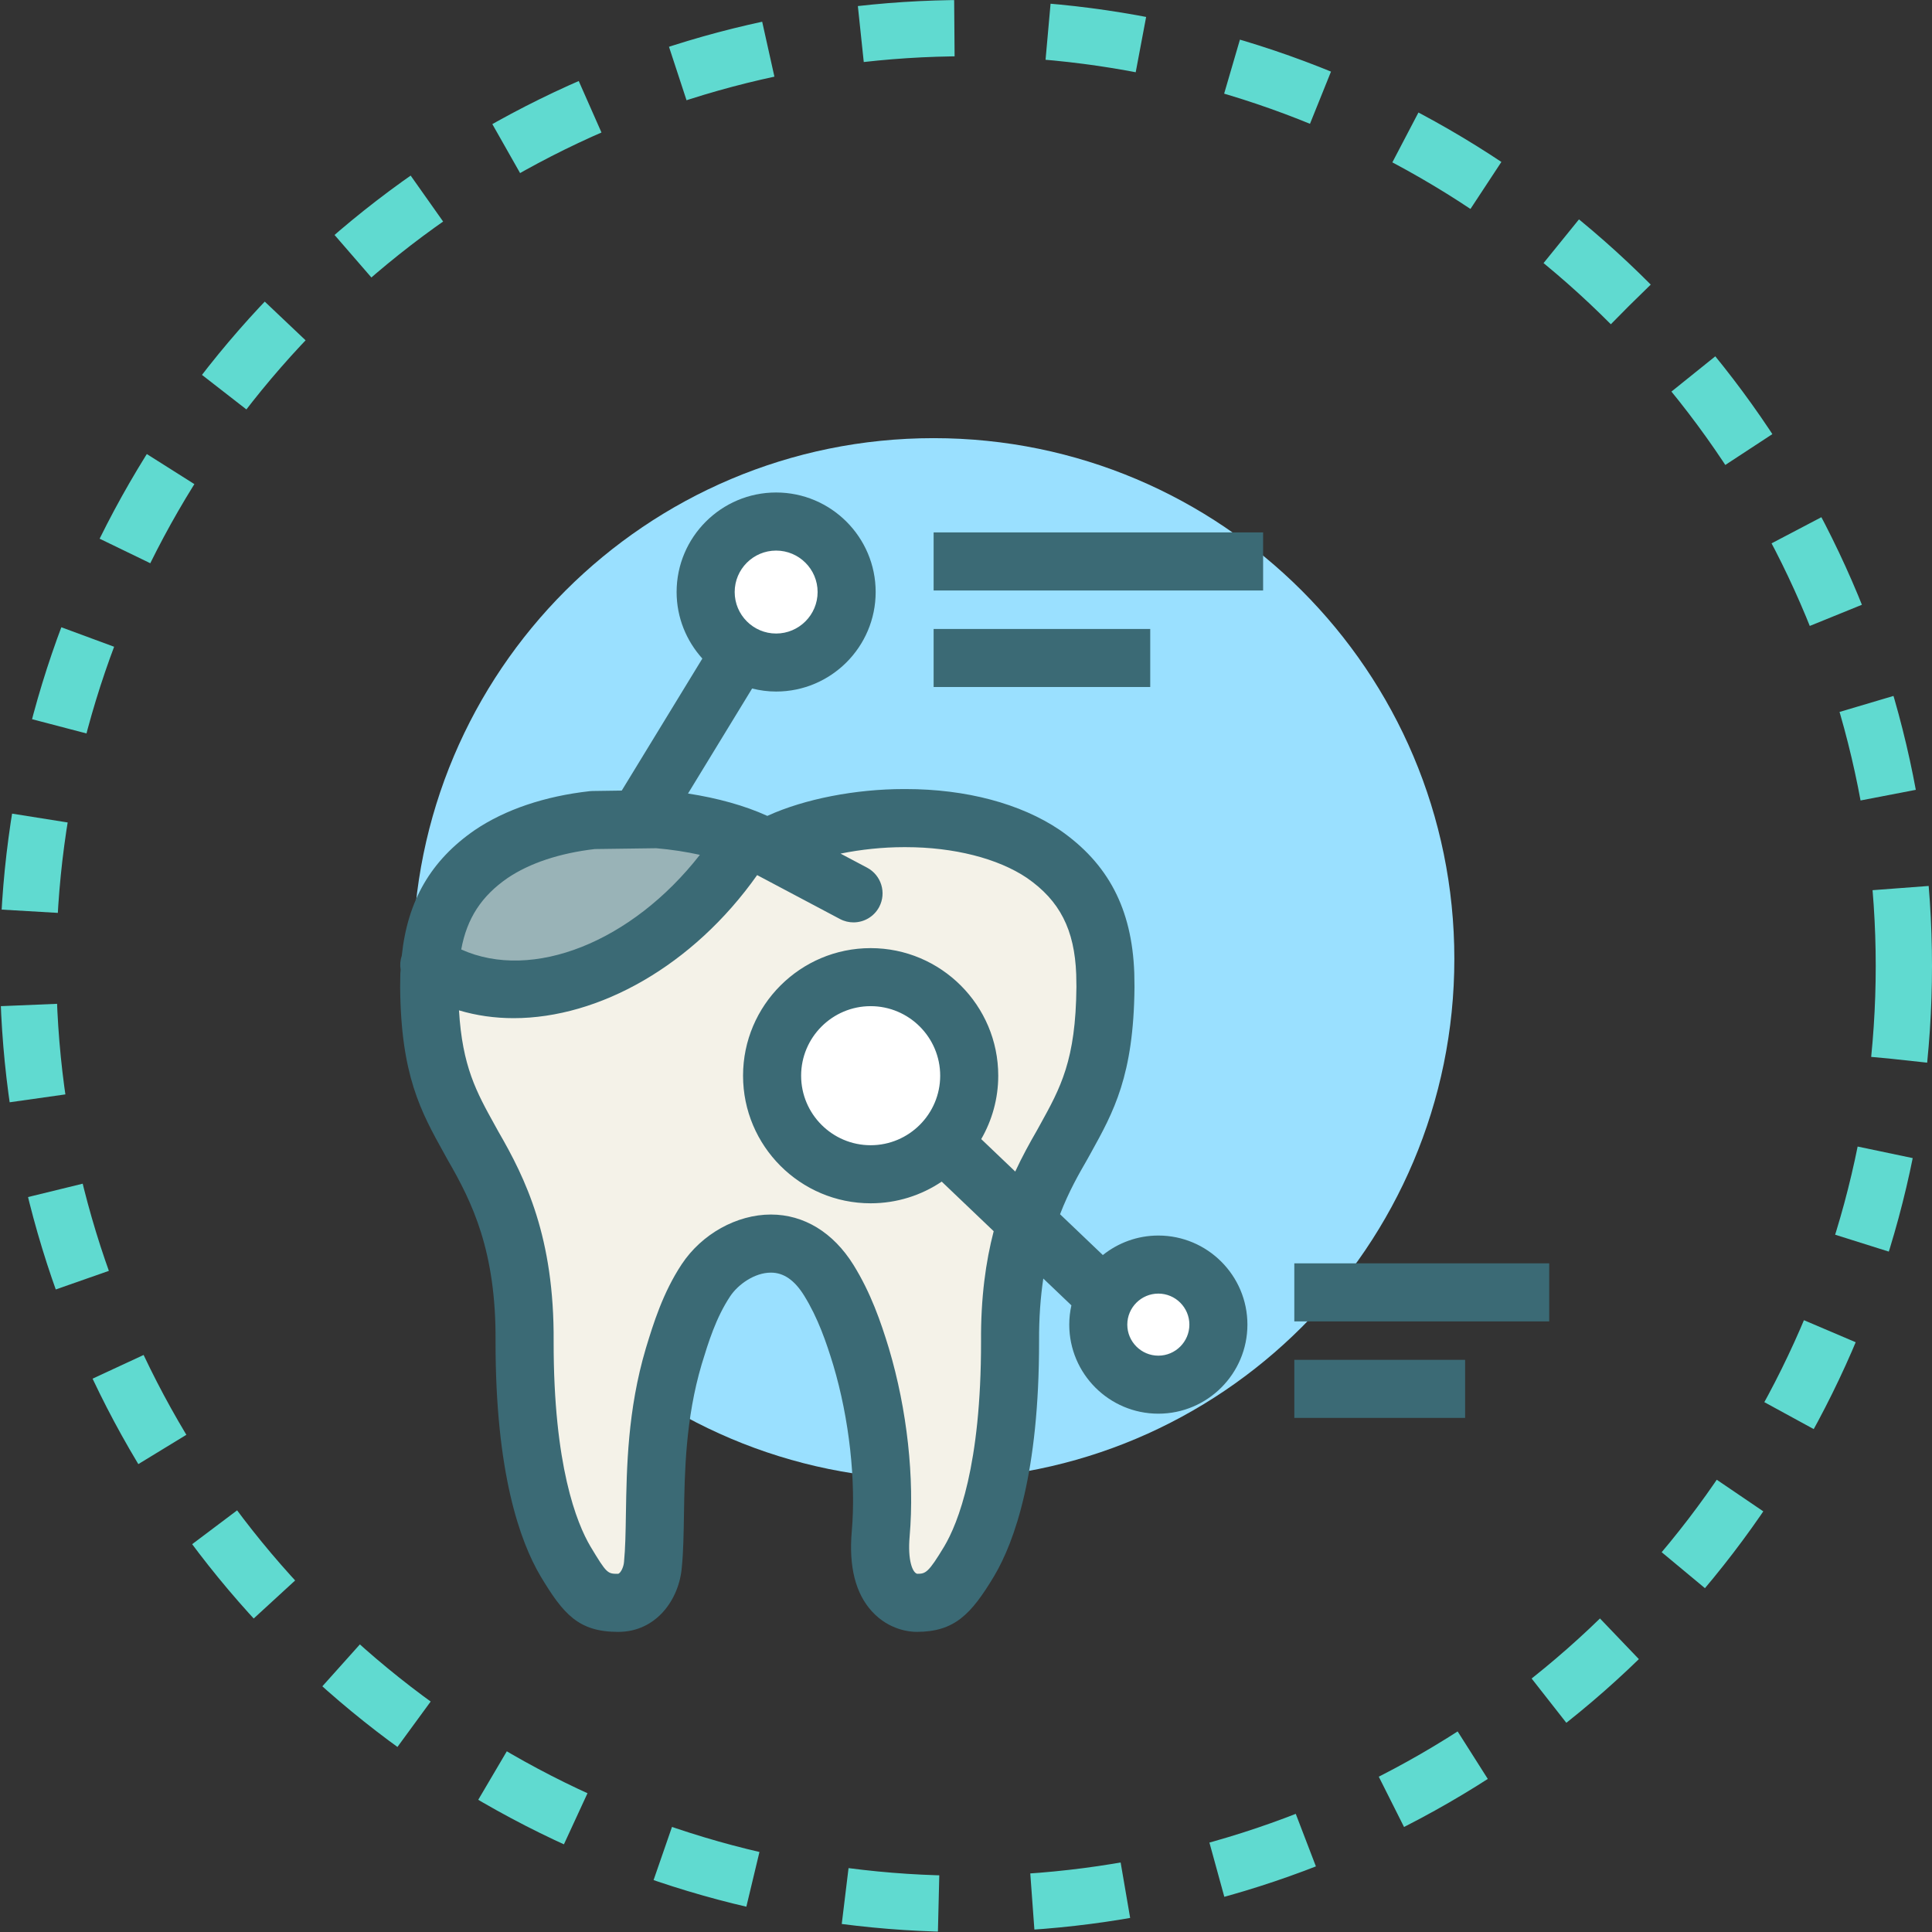 <svg width="103" height="103" viewBox="0 0 103 103" fill="none" xmlns="http://www.w3.org/2000/svg">
<rect x="0" y="0" width="103" height="103" fill="#333333" stroke="none"/>
<circle cx="51.5" cy="51.5" r="50" stroke="#60DAD0" stroke-width="3" stroke-dasharray="5 5"/>
<g clip-path="url(#clip0)">
<path d="M77.535 51.119C77.535 66.45 65.107 78.88 49.774 78.88C34.444 78.88 22.014 66.45 22.014 51.119C22.014 35.789 34.444 23.359 49.774 23.359C65.107 23.36 77.535 35.79 77.535 51.119Z" fill="#9AE0FF"/>
<path d="M38.741 45.065C37.629 44.717 36.323 44.465 34.984 44.358L31.622 44.406C29.644 44.629 27.878 45.218 26.576 46.098C24.821 47.309 23.899 48.871 23.645 51.086C28.101 53.617 34.713 51.002 38.741 45.065Z" fill="#99B3B7"/>
<path d="M58.242 52.19L58.237 51.925C58.138 49.261 57.211 47.458 55.234 46.091C53.549 44.958 51.017 44.301 48.291 44.301H48.183C45.907 44.301 43.544 44.756 41.862 45.519L41.184 45.819C41.008 45.896 40.806 45.897 40.628 45.819L40.07 45.57C36.815 50.533 31.846 53.427 27.397 53.427C26.052 53.427 24.756 53.159 23.569 52.609C23.569 52.614 23.569 52.619 23.569 52.624C23.604 56.751 24.455 58.287 25.634 60.408L25.818 60.742C27.207 63.142 28.694 66.165 28.654 71.525C28.649 78.345 29.958 81.573 30.739 82.887C31.867 84.761 32.076 84.761 32.958 84.761C33.998 84.761 34.121 83.353 34.122 83.339C34.197 82.582 34.21 81.713 34.228 80.712C34.266 78.3 34.315 75.301 35.252 72.139L35.274 72.058C35.651 70.827 36.12 69.292 37.062 67.874C37.808 66.746 39.346 65.61 41.099 65.61C42.126 65.61 43.597 66.006 44.767 67.891C45.637 69.297 46.145 70.761 46.564 72.134C47.507 75.296 47.898 78.831 47.635 81.836C47.531 83.043 47.704 83.931 48.136 84.401C48.461 84.758 48.844 84.762 48.859 84.762C49.629 84.762 49.949 84.762 51.075 82.884C51.854 81.573 53.165 78.347 53.16 71.521C53.125 66.172 54.547 63.257 56.008 60.728L56.184 60.408C57.361 58.286 58.211 56.753 58.247 52.618C58.248 52.484 58.245 52.34 58.242 52.19Z" fill="#F4F2E8"/>
<path d="M51.671 57.348C51.671 60.249 49.322 62.603 46.416 62.603C43.514 62.603 41.162 60.25 41.162 57.348C41.162 54.445 43.514 52.093 46.416 52.093C49.322 52.093 51.671 54.445 51.671 57.348Z" fill="white"/>
<path d="M45.136 31.563C45.136 33.639 43.453 35.322 41.376 35.322C39.303 35.322 37.619 33.638 37.619 31.563C37.619 29.486 39.303 27.804 41.376 27.804C43.454 27.804 45.136 29.487 45.136 31.563Z" fill="white"/>
<path d="M61.754 73.82C63.522 73.82 64.955 72.387 64.955 70.619C64.955 68.851 63.522 67.418 61.754 67.418C59.986 67.418 58.553 68.851 58.553 70.619C58.553 72.387 59.986 73.82 61.754 73.82Z" fill="white"/>
<path d="M61.754 65.87C60.634 65.87 59.607 66.261 58.795 66.91L56.514 64.734C56.981 63.521 57.516 62.59 57.96 61.821L58.141 61.495C59.376 59.266 60.441 57.341 60.483 52.625C60.483 52.428 60.48 52.223 60.474 52.006L60.471 51.859C60.346 48.452 59.085 46.035 56.491 44.243C54.408 42.84 51.498 42.067 48.291 42.067H48.185C45.606 42.067 42.897 42.597 40.954 43.477L40.908 43.498L40.88 43.485C39.711 42.953 38.257 42.547 36.68 42.305L40.097 36.706C40.507 36.809 40.934 36.868 41.376 36.868C44.303 36.868 46.684 34.487 46.684 31.561C46.684 28.636 44.302 26.256 41.376 26.256C38.452 26.256 36.072 28.636 36.072 31.561C36.072 32.926 36.595 34.168 37.444 35.11L33.147 42.148L31.592 42.17C31.542 42.17 31.491 42.174 31.442 42.179C29.042 42.447 26.925 43.162 25.312 44.254C22.975 45.868 21.729 48.009 21.42 50.948C21.336 51.195 21.317 51.452 21.359 51.7C21.356 51.764 21.346 51.822 21.344 51.886L21.34 52.087C21.336 52.278 21.333 52.458 21.333 52.64C21.373 57.339 22.441 59.266 23.679 61.496L23.876 61.852C25.182 64.109 26.455 66.713 26.419 71.519C26.413 78.508 27.72 82.18 28.822 84.038C30.032 86.051 30.836 87 32.958 87C35.006 87 36.217 85.247 36.35 83.546C36.433 82.712 36.447 81.76 36.464 80.752C36.5 78.477 36.546 75.643 37.41 72.729C37.764 71.572 38.163 70.262 38.927 69.109C39.343 68.483 40.223 67.847 41.1 67.847C41.78 67.847 42.359 68.248 42.87 69.071C43.608 70.26 44.053 71.56 44.424 72.778C45.276 75.634 45.643 78.949 45.41 81.644C45.247 83.517 45.609 84.953 46.488 85.911C47.411 86.92 48.538 86.999 48.861 86.999H48.863C50.875 86.999 51.764 86.084 52.997 84.03C54.094 82.181 55.401 78.51 55.396 71.509C55.388 70.254 55.474 69.147 55.621 68.162L57.119 69.591C57.046 69.922 57.005 70.264 57.005 70.617C57.005 73.238 59.133 75.367 61.754 75.367C64.372 75.367 66.503 73.238 66.503 70.617C66.503 68 64.372 65.87 61.754 65.87ZM41.376 29.353C42.596 29.353 43.589 30.343 43.589 31.563C43.589 32.782 42.596 33.775 41.376 33.775C40.159 33.775 39.168 32.782 39.168 31.563C39.168 30.343 40.159 29.353 41.376 29.353ZM27.06 46.811C28.233 46.017 29.839 45.483 31.712 45.265L34.984 45.221C35.79 45.29 36.577 45.411 37.312 45.574C33.683 50.223 28.385 52.332 24.589 50.618C24.894 48.957 25.669 47.772 27.06 46.811ZM52.302 71.521C52.308 78.139 51.073 81.208 50.341 82.442C49.486 83.863 49.342 83.902 48.899 83.903C48.659 83.851 48.381 83.209 48.495 81.912C48.763 78.802 48.362 75.15 47.389 71.884C46.954 70.457 46.427 68.931 45.501 67.436C44.424 65.705 42.861 64.75 41.099 64.75C39.276 64.75 37.411 65.79 36.345 67.398C35.333 68.927 34.823 70.603 34.449 71.826C34.448 71.83 34.429 71.892 34.428 71.896C33.458 75.171 33.41 78.238 33.369 80.702C33.354 81.686 33.339 82.535 33.268 83.273C33.246 83.549 33.097 83.853 32.96 83.904C32.389 83.904 32.355 83.904 31.481 82.45C30.745 81.208 29.51 78.14 29.516 71.534C29.556 65.957 28.008 62.814 26.571 60.33L26.386 59.995C25.396 58.21 24.65 56.86 24.47 53.865C25.403 54.143 26.38 54.281 27.382 54.281C31.932 54.281 36.947 51.488 40.365 46.654L44.779 48.994C45.009 49.117 45.258 49.175 45.502 49.175C46.056 49.175 46.593 48.876 46.872 48.352C47.271 47.596 46.984 46.66 46.228 46.258L44.812 45.508C45.893 45.289 47.059 45.164 48.184 45.164H48.289C50.849 45.164 53.206 45.765 54.745 46.802C56.5 48.015 57.288 49.561 57.376 51.945L57.378 52.065C57.382 52.261 57.387 52.446 57.387 52.612C57.352 56.527 56.546 57.981 55.432 59.994L55.263 60.299C54.879 60.963 54.49 61.673 54.125 62.458L52.312 60.728C52.886 59.731 53.219 58.578 53.219 57.348C53.219 53.598 50.167 50.547 46.416 50.547C42.666 50.547 39.614 53.598 39.614 57.348C39.614 61.099 42.666 64.151 46.416 64.151C47.818 64.151 49.121 63.725 50.205 62.995L52.976 65.639C52.554 67.262 52.285 69.175 52.302 71.521ZM46.417 61.055C44.374 61.055 42.71 59.392 42.71 57.348C42.71 55.305 44.374 53.641 46.417 53.641C48.46 53.641 50.124 55.305 50.124 57.348C50.124 59.392 48.46 61.055 46.417 61.055ZM61.754 72.274C60.843 72.274 60.099 71.53 60.099 70.619C60.099 69.707 60.843 68.965 61.754 68.965C62.666 68.965 63.409 69.707 63.409 70.619C63.409 71.53 62.666 72.274 61.754 72.274Z" fill="#3B6A75"/>
<path d="M67.34 28.384H49.774V31.48H67.34V28.384Z" fill="#3B6A75"/>
<path d="M61.322 33.532H49.774V36.626H61.322V33.532Z" fill="#3B6A75"/>
<path d="M82.593 67.352H69.003V70.447H82.593V67.352Z" fill="#3B6A75"/>
<path d="M78.109 72.496H69.003V75.592H78.109V72.496Z" fill="#3B6A75"/>
</g>
<defs>
<clipPath id="clip0">
<rect width="64" height="64" fill="white" transform="translate(20 23)"/>
</clipPath>
</defs>
</svg>
